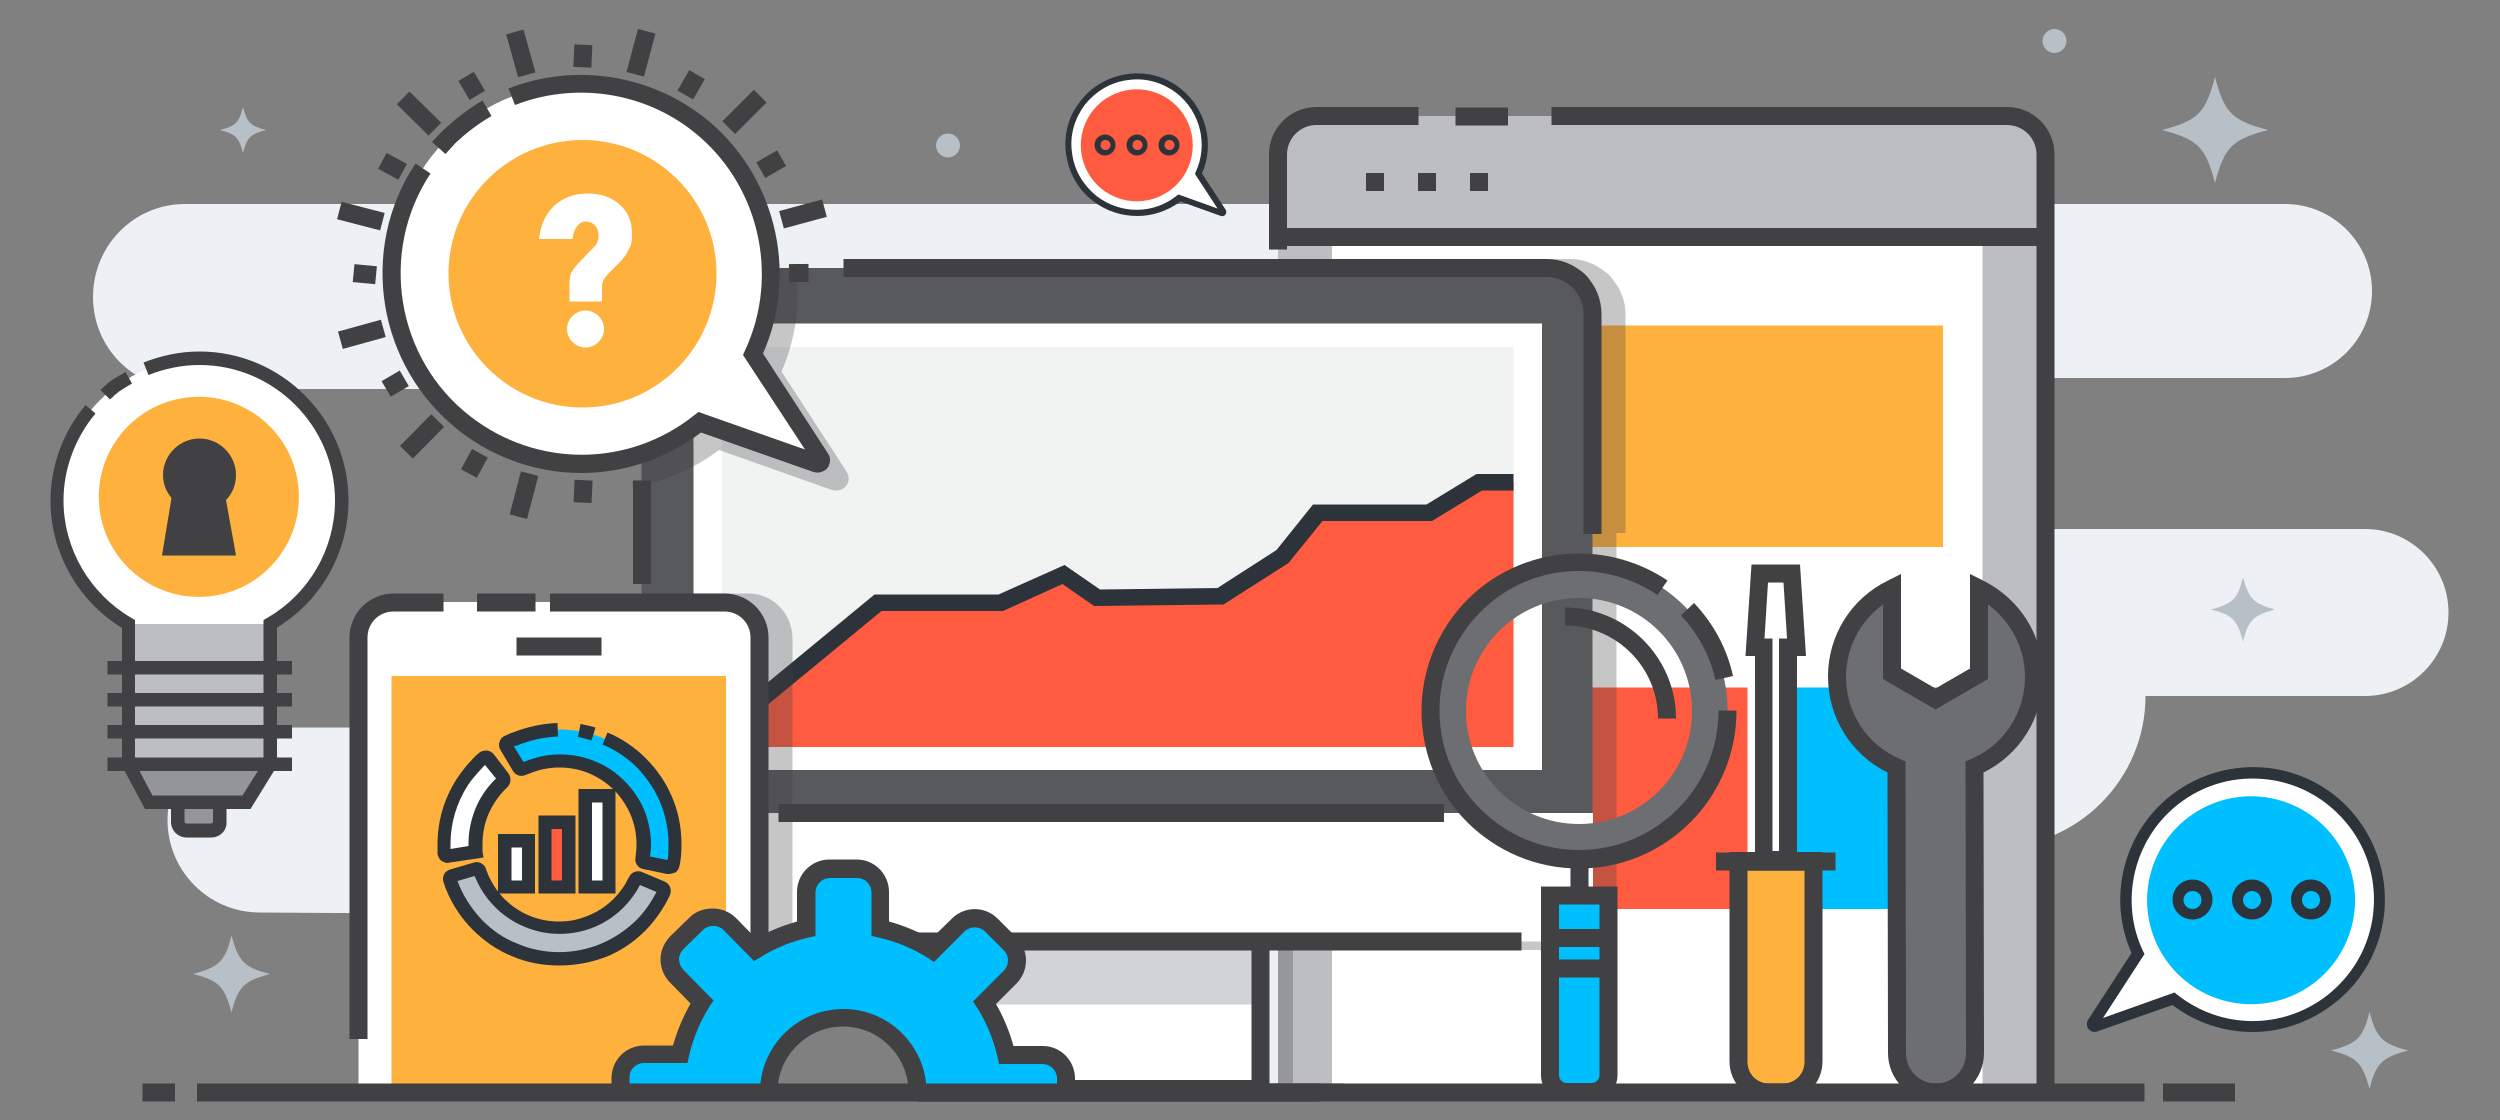 <?xml version="1.0" encoding="utf-8"?>
<!-- Generator: Adobe Illustrator 22.1.0, SVG Export Plug-In . SVG Version: 6.00 Build 0)  -->
<svg version="1.1" id="apps_development" xmlns="http://www.w3.org/2000/svg" xmlns:xlink="http://www.w3.org/1999/xlink" x="0px"
	 y="0px" viewBox="0 0 500 224" style="enable-background:new 0 0 500 224;" xml:space="preserve">
<rect x="0" y="0" width="500" height="224" fill="#808080" stroke="none"/>
<style type="text/css">
	.st0{fill:#B7BFC7;}
	.st1{fill:#EDF0F4;}
	.st2{fill:#BCBEC0;}
	.st3{fill:#FFFFFF;}
	.st4{fill:#414042;}
	.st5{fill:#FFB13E;}
	.st6{fill:#00BFFF;}
	.st7{fill:#FF5B40;}
	.st8{opacity:0.3;}
	.st9{fill:#58595B;}
	.st10{fill:#F1F2F2;}
	.st11{fill:#2D333A;}
	.st12{fill:#D1D3D4;}
	.st13{fill:#6D6E71;}
	.st14{fill:#939598;}
</style>
<g>
	<g id="XMLID_6356_">
		<path class="st0" d="M413.3,8.2c0,1.3-1.1,2.4-2.4,2.4s-2.4-1.1-2.4-2.4c0-1.3,1.1-2.4,2.4-2.4S413.3,6.9,413.3,8.2z"/>
	</g>
	<g id="XMLID_6346_">
		<path class="st0" d="M481.6,210.1c-5.2,1.4-6.4,2.5-7.7,7.7c-1.4-5.2-2.5-6.4-7.7-7.7c5.2-1.4,6.4-2.5,7.7-7.7
			C475.3,207.6,476.4,208.7,481.6,210.1z"/>
	</g>
	<g id="XMLID_15942_">
		<path class="st0" d="M53.2,26c-3.1,0.8-3.8,1.5-4.6,4.6c-0.8-3.1-1.5-3.8-4.6-4.6c3.1-0.8,3.8-1.5,4.6-4.6
			C49.4,24.5,50.1,25.2,53.2,26z"/>
	</g>
	<g id="XMLID_6344_">
		<path class="st0" d="M54,194.8c-5.2,1.4-6.4,2.5-7.7,7.7c-1.4-5.2-2.5-6.4-7.7-7.7c5.2-1.4,6.4-2.5,7.7-7.7
			C47.7,192.3,48.8,193.5,54,194.8z"/>
	</g>
	<g id="XMLID_12068_">
		<g id="XMLID_15976_">
			<path class="st1" d="M37,40.8h420c9.6,0,17.4,7.8,17.4,17.4l0,0c0,9.6-7.8,17.4-17.4,17.4h-71.5c-8.3,0-15.1,6.8-15.1,15.1l0,0
				c0,8.3,6.8,15.1,15.1,15.1h87.5c9.2,0,16.7,7.5,16.7,16.7v0c0,9.2-7.5,16.7-16.7,16.7h-43.9l0,0c0,16.7-13.6,30.3-30.3,30.3l0,0
				c-7.4,0-13.4,6-13.4,13.4v35.6H193.4v-2.9c0-17.8-14.3-32.3-32.1-32.4l-109.5-0.7c-10.2-0.1-18.3-8.4-18.3-18.5l0,0
				c0-10.2,8.3-18.5,18.5-18.5h109.3l0,0c0-16.9,13.7-30.5,30.5-30.5h2.6c10.3,0,18.6-8.3,18.6-18.6l0,0c0-10.3-8.3-18.6-18.6-18.6
				H37c-10.2,0-18.4-8.2-18.4-18.4l0,0C18.6,49.1,26.8,40.8,37,40.8z"/>
		</g>
		<g id="XMLID_15953_">
			<g id="XMLID_15954_">
				<g id="XMLID_15975_">
					<path class="st2" d="M409.1,218.4v-186c0-5.1-4.1-9.1-9.1-9.1H264.7c-5.1,0-9.1,4.1-9.1,9.1v186L409.1,218.4z"/>
				</g>
				<g id="XMLID_15974_">
					<path class="st3" d="M396.5,218.4v-186c0-5.1-3.5-9.1-7.8-9.1H274.2c-4.3,0-7.8,4.1-7.8,9.1v186L396.5,218.4z"/>
				</g>
				<g id="XMLID_15973_">
					<path class="st2" d="M255.6,46.9v-16c0-4.2,3.4-7.7,7.7-7.7h138.1c4.2,0,7.7,3.4,7.7,7.7v16H255.6z"/>
				</g>
				<g id="XMLID_15971_">
					<path id="XMLID_15972_" class="st4" d="M257.4,49.9h-3.6v-19c0-5.2,4.2-9.5,9.5-9.5h20.4V25h-20.4c-3.3,0-5.9,2.7-5.9,5.9V49.9
						z"/>
				</g>
				<g id="XMLID_15969_">
					<path id="XMLID_15970_" class="st4" d="M410.9,218.4h-3.6V30.9c0-3.3-2.7-5.9-5.9-5.9h-91.1v-3.6h91.1c5.2,0,9.5,4.2,9.5,9.5
						V218.4z"/>
				</g>
				<g id="XMLID_15967_">
					<rect id="XMLID_15968_" x="291.1" y="21.5" class="st4" width="10.5" height="3.6"/>
				</g>
				<g id="XMLID_15965_">
					<rect id="XMLID_15966_" x="255.6" y="45.6" class="st4" width="153.5" height="3.6"/>
				</g>
				<g id="XMLID_15963_">
					<rect id="XMLID_15964_" x="273.2" y="34.6" class="st4" width="3.6" height="3.6"/>
				</g>
				<g id="XMLID_15961_">
					<rect id="XMLID_15962_" x="283.6" y="34.6" class="st4" width="3.6" height="3.6"/>
				</g>
				<g id="XMLID_15959_">
					<rect id="XMLID_15960_" x="294" y="34.6" class="st4" width="3.6" height="3.6"/>
				</g>
				<g id="XMLID_15958_">
					<rect x="276.2" y="65.1" class="st5" width="112.4" height="44.3"/>
				</g>
				<g id="XMLID_15957_">
					<rect x="276.2" y="137.5" class="st6" width="34.2" height="44.3"/>
				</g>
				<g id="XMLID_15956_">
					<rect x="315.3" y="137.5" class="st7" width="34.2" height="44.3"/>
				</g>
				<g id="XMLID_15955_">
					<rect x="354.4" y="137.5" class="st6" width="34.2" height="44.3"/>
				</g>
			</g>
		</g>
		<g id="XMLID_15913_" class="st8">
			<path id="XMLID_15914_" class="st4" d="M320.8,54.2c-1.9-1.5-4.2-2.4-6.7-2.4h-58.5v166.5h10.8h2.3v-1.7h-10.1v-26.6H309v-1.8
				h9.5c2.6,0,4.8-2.1,4.8-4.8v-16.8v-4.2v-55.8h1.8V62.8c0-2.5-0.9-4.9-2.4-6.7C322.2,55.3,321.6,54.7,320.8,54.2z"/>
		</g>
		<g id="XMLID_15893_">
			<g id="XMLID_15912_">
				<path class="st9" d="M318.5,166.8H128.3V58.3c0-2.6,2.1-4.7,4.7-4.7h180.8c2.6,0,4.7,2.1,4.7,4.7V166.8z"/>
			</g>
			<g id="XMLID_15910_">
				<rect id="XMLID_15911_" x="126.6" y="96.1" class="st4" width="3.6" height="20.7"/>
			</g>
			<g id="XMLID_15908_">
				<path id="XMLID_15909_" class="st4" d="M320.3,106.8h-3.6V62.8c0-4.1-3.3-7.4-7.4-7.4H168.7v-3.6h140.6c6.1,0,11,4.9,11,11
					V106.8z"/>
			</g>
			<g id="XMLID_15907_">
				<rect x="138.7" y="64.7" class="st3" width="169.7" height="89.3"/>
				<g>
					<g>
						<rect x="144.4" y="69.4" class="st10" width="158.3" height="80"/>
					</g>
					<g>
						<polygon class="st7" points="302.7,96.5 295.8,96.5 285.8,102.5 273.2,102.5 263.6,102.5 256.6,111.2 244.1,119.2 
							219.4,119.6 212.7,114.9 200.1,120.6 175.6,120.6 151.2,140.7 144.4,140.7 144.4,149.4 302.7,149.4 						"/>
					</g>
					<g>
						<polygon class="st11" points="151.9,142.3 144.4,142.3 144.4,139 150.5,139 174.9,118.9 199.7,118.9 212.9,113 220,117.9 
							243.5,117.6 255.3,110 262.6,100.9 285.3,100.9 295.3,94.8 302.7,94.8 302.7,98.1 296.4,98.1 286.4,104.2 264.5,104.2 
							257.7,112.6 244.7,120.9 218.8,121.2 212.5,116.8 200.6,122.2 176.3,122.2 						"/>
					</g>
				</g>
			</g>
			<g id="XMLID_15906_">
				<rect x="194.8" y="183.9" class="st3" width="57.3" height="33.9"/>
			</g>
			<g id="XMLID_15905_">
				<rect x="194.8" y="183.9" class="st12" width="57.3" height="17"/>
			</g>
			<g id="XMLID_15901_">
				<path id="XMLID_15902_" class="st4" d="M253.8,219.6H193v-37.5h60.9V219.6z M196.6,216h53.7v-30.4h-53.7V216z"/>
			</g>
			<g id="XMLID_15900_">
				<path class="st3" d="M318.5,162.6H128.3v20.9c0,2.6,2.1,4.8,4.8,4.8h180.7c2.6,0,4.8-2.1,4.8-4.8V162.6z"/>
			</g>
			<g id="XMLID_15898_">
				<rect id="XMLID_15899_" x="155.7" y="186.5" class="st4" width="148.6" height="3.6"/>
			</g>
			<g id="XMLID_15896_">
				<rect id="XMLID_15897_" x="155.7" y="160.8" class="st4" width="133.1" height="3.6"/>
			</g>
			<g id="XMLID_15894_">
				<rect id="XMLID_15895_" x="183.6" y="216.7" class="st4" width="80.3" height="3.6"/>
			</g>
		</g>
		<g id="XMLID_15879_">
			<g id="XMLID_15892_">
				<rect x="352.7" y="128.7" class="st3" width="4.9" height="43.2"/>
			</g>
			<g id="XMLID_15891_">
				<path class="st5" d="M356.6,218.4l-2.8,0c-3.4,0-6.1-2.7-6.1-6.1v-40.1l15,0v40.1C362.7,215.7,359.9,218.4,356.6,218.4z"/>
			</g>
			<g id="XMLID_15887_">
				<path id="XMLID_15888_" class="st4" d="M356.6,220.2h-2.8c-4.3,0-7.9-3.5-7.9-7.9v-41.9h18.6v41.9
					C364.5,216.7,360.9,220.2,356.6,220.2z M349.5,174.1v38.3c0,2.4,1.9,4.3,4.3,4.3h2.8c2.4,0,4.3-1.9,4.3-4.3v-38.3H349.5z"/>
			</g>
			<g id="XMLID_15885_">
				<rect id="XMLID_15886_" x="343.2" y="170.5" class="st4" width="23.9" height="3.6"/>
			</g>
			<g id="XMLID_15884_">
				<polygon class="st3" points="359.3,129.4 351,129.4 352,114.7 358.4,114.7 				"/>
			</g>
			<g id="XMLID_15880_">
				<path id="XMLID_15881_" class="st4" d="M359.4,173.7h-8.4v-42.5h-1.9l1.2-18.3h9.7l1.2,18.3h-1.8V173.7z M354.5,170.2h1.3v-42.5
					h1.6l-0.7-11.2h-3.1l-0.7,11.2h1.6V170.2z"/>
			</g>
		</g>
		<g id="XMLID_15873_">
			<g id="XMLID_15878_">
				<path class="st13" d="M406.8,135.4c0-7.7-4.5-14.4-11-17.6v17l-8.7,5l-8.7-5v-17c-6.5,3.2-11,9.9-11,17.6
					c0,8.1,4.9,15,11.9,18.1l0.1,57.2c0,4.3,3.5,7.8,7.8,7.8c4.3,0,7.8-3.5,7.8-7.8l-0.1-57.2C401.9,150.4,406.8,143.5,406.8,135.4z
					"/>
			</g>
			<g id="XMLID_15874_">
				<path id="XMLID_15875_" class="st4" d="M387.2,220.2c-5.3,0-9.6-4.3-9.6-9.6l-0.1-56.1c-7.3-3.6-11.9-11-11.9-19.2
					c0-8.2,4.6-15.6,12-19.2l2.6-1.3v18.9l6.9,4l6.9-4v-18.9l2.6,1.3c7.4,3.7,12,11,12,19.2c0,8.2-4.6,15.6-11.9,19.2l0.1,56.1
					C396.8,215.9,392.5,220.2,387.2,220.2z M376.6,120.9c-4.6,3.3-7.4,8.7-7.4,14.5c0,7.1,4.2,13.6,10.8,16.4l1.1,0.5l0.1,58.4
					c0,3.3,2.7,6,6,6c3.3,0,6-2.7,6-6l-0.1-58.4l1.1-0.5c6.6-2.8,10.8-9.3,10.8-16.4c0-5.8-2.8-11.1-7.4-14.5v14.9l-10.5,6.1
					l-10.5-6.1V120.9z"/>
			</g>
		</g>
		<g id="XMLID_15871_" class="st8">
			<path id="XMLID_15872_" class="st4" d="M149.7,118.7h-21.3v43.9v4.2v16.8c0,2.6,2.1,4.8,4.8,4.8h22.6v1.8h2.7v-62.6
				C158.4,122.6,154.5,118.7,149.7,118.7z"/>
		</g>
		<g id="XMLID_15854_">
			<g id="XMLID_15870_">
				<path class="st3" d="M71.7,218.4h80.2v-92.7c0-2.9-2.4-5.3-5.3-5.3H77c-2.9,0-5.3,2.4-5.3,5.3V218.4z"/>
			</g>
			<g id="XMLID_15868_">
				<path id="XMLID_15869_" class="st4" d="M73.5,207.8h-3.6v-80.3c0-4.8,3.9-8.8,8.8-8.8h10v3.6h-10c-2.9,0-5.2,2.3-5.2,5.2V207.8z
					"/>
			</g>
			<g id="XMLID_15866_">
				<rect id="XMLID_15867_" x="95.4" y="118.7" class="st4" width="11.7" height="3.6"/>
			</g>
			<g id="XMLID_15864_">
				<path id="XMLID_15865_" class="st4" d="M153.7,207.8h-3.6v-80.3c0-2.9-2.3-5.2-5.2-5.2H110v-3.6h34.9c4.8,0,8.8,3.9,8.8,8.8
					V207.8z"/>
			</g>
			<g id="XMLID_15863_">
				<rect x="78.3" y="135.2" class="st5" width="66.9" height="83.3"/>
				<g>
					<g id="XMLID_6312_">
						<g id="XMLID_6313_">
							<path class="st3" d="M88.9,171.3c-0.1-0.9-0.1-1.4-0.1-1.9c0-0.2,0-0.3,0-0.6c0-3.1,0.6-6.1,1.8-8.9c1.2-2.7,2.8-5.2,4.9-7.3
								c0.2-0.2,0.3-0.3,0.4-0.4c0.4-0.4,0.6-0.6,1.3-1.1l3.8,5c-0.3,0.2-0.3,0.2-0.5,0.5c-0.1,0.1-0.3,0.3-0.5,0.5
								c-1.5,1.5-2.8,3.3-3.6,5.3c-0.9,2.1-1.3,4.3-1.3,6.5c0,0.3,0,0.6,0,0.8c0,0.4,0,0.4,0.1,0.8L88.9,171.3z"/>
						</g>
					</g>
					<g id="XMLID_6310_">
						<g id="XMLID_6311_">
							<path class="st0" d="M111.8,191.8c-3.1,0-6.1-0.6-8.9-1.8c-2.7-1.2-5.2-2.8-7.3-4.9c-2.1-2.1-3.8-4.6-4.9-7.3
								c-0.3-0.8-0.6-1.6-0.9-2.4l6-1.8c0.2,0.6,0.4,1.2,0.6,1.8c0.8,2,2.1,3.8,3.6,5.3c1.5,1.5,3.3,2.8,5.3,3.6
								c4.1,1.7,8.9,1.7,13.1,0c2-0.8,3.8-2.1,5.3-3.6c1.5-1.5,2.8-3.3,3.6-5.3l5.7,2.4c-1.2,2.7-2.8,5.2-4.9,7.3
								c-2.1,2.1-4.6,3.8-7.3,4.9C117.9,191.2,114.9,191.8,111.8,191.8z"/>
						</g>
					</g>
					<g id="XMLID_6308_">
						<g id="XMLID_6309_">
							<path class="st6" d="M134.3,173.6l-6.1-1.3c0.2-1.1,0.4-2.3,0.4-3.5c0-2.3-0.4-4.5-1.3-6.5c-0.8-2-2.1-3.8-3.6-5.3
								c-1.5-1.5-3.3-2.8-5.3-3.6c-4.1-1.7-8.9-1.7-13.1,0c-0.3,0.1-0.5,0.2-0.7,0.3c-0.3,0.1-0.3,0.1-0.6,0.3l-3.2-5.3
								c0.7-0.4,1-0.6,1.6-0.8c0.1,0,0.3-0.1,0.5-0.2c5.7-2.4,12.2-2.4,17.9,0c2.7,1.2,5.2,2.8,7.3,4.9c2.1,2.1,3.8,4.6,4.9,7.3
								c1.2,2.8,1.8,5.8,1.8,8.9C134.8,170.4,134.6,172,134.3,173.6z"/>
						</g>
					</g>
					<g id="XMLID_6306_">
						<g id="XMLID_6307_">
							<path class="st11" d="M89.6,172.6c-0.5,0-0.9-0.2-1.3-0.4c-0.4-0.3-0.7-0.9-0.8-1.4c0-0.5,0-0.9,0-1.3l0-0.6
								c0-4.7,1.3-9.2,3.9-13.2c0.9-1.3,1.9-2.7,3.3-4.1l0.3-0.3c0.3-0.3,0.5-0.5,0.8-0.7c0.4-0.4,1-0.5,1.6-0.5
								c0.6,0.1,1.1,0.4,1.4,0.8l2.9,3.8c0.6,0.8,0.5,2-0.2,2.7l-0.5,0.5c-1.4,1.4-2.5,3.1-3.3,4.9c-0.8,1.9-1.2,3.9-1.2,6
								c0,0.3,0,0.6,0,0.8c0,0.3,0,0.3,0,0.6l0.2,1.3l-6.7,1C89.8,172.5,89.7,172.6,89.6,172.6z M97,153c0,0-0.1,0.1-0.1,0.1
								l-0.3,0.3c-1.2,1.3-2.2,2.4-3,3.6c-2.3,3.6-3.5,7.6-3.5,11.8c0,0.3,0,0.5,0,0.6c0,0.1,0,0.3,0,0.4l3.6-0.6c0-0.1,0-0.3,0-0.5
								c0-2.4,0.5-4.8,1.4-7c0.9-2.2,2.2-4.1,3.9-5.8l0.2-0.2L97,153z"/>
						</g>
					</g>
					<g id="XMLID_6304_">
						<g id="XMLID_6305_">
							<path class="st11" d="M111.8,193.1c-3.3,0-6.5-0.6-9.5-1.9c-2.9-1.2-5.5-3-7.7-5.2c-2.2-2.2-4-4.8-5.2-7.7
								c-0.3-0.6-0.5-1.3-0.7-1.9c-0.2-0.5-0.1-1,0.1-1.5c0.2-0.5,0.7-0.8,1.2-1l4.8-1.4c1-0.3,2.1,0.3,2.4,1.3
								c0.1,0.4,0.3,0.7,0.4,1.1c0.8,1.8,1.9,3.5,3.3,4.9c2.1,2.1,4.8,3.6,7.8,4.2c2,0.4,4.2,0.4,6.2,0c3-0.7,5.7-2.1,7.8-4.2
								c1.3-1.3,2.3-2.7,3.1-4.4c0.5-1,1.6-1.4,2.6-1l4.5,1.9c0.5,0.2,0.9,0.6,1.1,1.1c0.2,0.5,0.2,1.1,0,1.6
								c-1.2,2.6-2.9,5-4.9,7.1c-2.2,2.2-4.8,4-7.7,5.2C118.3,192.5,115.1,193.1,111.8,193.1z M91.5,176.2c0.1,0.3,0.3,0.7,0.4,1
								c1.1,2.6,2.7,4.9,4.6,6.9c2,2,4.3,3.6,6.9,4.6c5.3,2.3,11.5,2.3,16.9,0c2.6-1.1,4.9-2.7,6.9-4.6c1.7-1.7,3-3.6,4.1-5.7
								l-3.3-1.4c-0.9,1.7-2,3.2-3.3,4.5c-2.5,2.5-5.6,4.2-9.1,4.9c-2.4,0.5-5,0.5-7.4,0c-3.5-0.8-6.6-2.4-9.1-4.9
								c-1.7-1.7-3-3.6-3.9-5.7c-0.1-0.2-0.2-0.4-0.3-0.6L91.5,176.2z"/>
						</g>
					</g>
					<g id="XMLID_6301_">
						<g id="XMLID_6303_">
							<path class="st11" d="M133.8,174.8c-0.1,0-0.3,0-0.4,0l-4.8-1c-1-0.2-1.7-1.2-1.5-2.3c0.1-0.9,0.2-1.7,0.2-2.6
								c0-2.1-0.4-4.1-1.2-6c-0.8-1.8-1.9-3.5-3.3-4.9c-1.4-1.4-3.1-2.5-4.9-3.3c-3.8-1.6-8.2-1.6-12,0l-0.8,0.3
								c-0.9,0.4-2,0.1-2.5-0.8l-2.5-4.2c-0.3-0.5-0.4-1-0.2-1.6c0.1-0.5,0.5-1,1-1.2c0.4-0.2,0.7-0.3,1.1-0.5l0.3-0.1
								c3-1.2,6.1-1.9,9.2-2l0.1,2.7c-2.7,0.1-5.5,0.7-8.2,1.8l-0.4,0.1c-0.1,0-0.1,0.1-0.2,0.1l1.9,3.1l0.3-0.1
								c4.5-1.9,9.6-1.9,14.1,0c2.2,0.9,4.1,2.2,5.8,3.9c1.7,1.7,3,3.6,3.9,5.7c0.9,2.2,1.4,4.6,1.4,7c0,0.8-0.1,1.6-0.2,2.4
								l3.5,0.7c0.2-1,0.2-2.1,0.2-3.2c0-2.9-0.6-5.8-1.7-8.4c-1.1-2.6-2.7-4.9-4.6-6.9c-2-2-4.3-3.5-6.9-4.6l1-2.4
								c2.9,1.2,5.5,3,7.7,5.2c2.2,2.2,4,4.8,5.2,7.7c1.3,3,1.9,6.2,1.9,9.5c0,1.5-0.1,2.9-0.4,4.3c-0.1,0.5-0.4,1-0.8,1.3
								C134.6,174.6,134.2,174.8,133.8,174.8z"/>
						</g>
						<g id="XMLID_6302_">
							<path class="st11" d="M118.3,148.1c-0.9-0.3-1.8-0.5-2.7-0.7l0.5-2.6c1,0.2,2,0.4,3,0.7L118.3,148.1z"/>
						</g>
					</g>
					<g id="XMLID_6300_">
						<rect x="101" y="168.1" class="st3" width="4.8" height="9.3"/>
					</g>
					<g id="XMLID_6299_">
						<rect x="109" y="164.5" class="st7" width="4.8" height="12.9"/>
					</g>
					<g id="XMLID_6298_">
						<rect x="117.1" y="159.1" class="st3" width="4.8" height="18.3"/>
					</g>
					<g id="XMLID_6297_">
						<path class="st11" d="M107,178.7h-7.4v-11.9h7.4V178.7z M102.3,176.1h2.1v-6.6h-2.1V176.1z"/>
					</g>
					<g id="XMLID_6296_">
						<path class="st11" d="M115.1,178.7h-7.4v-15.6h7.4V178.7z M110.3,176.1h2.1v-10.3h-2.1V176.1z"/>
					</g>
					<g id="XMLID_6295_">
						<path class="st11" d="M123.1,178.7h-7.4v-20.9h7.4V178.7z M118.4,176.1h2.1v-15.6h-2.1V176.1z"/>
					</g>
				</g>
			</g>
			<g id="XMLID_15861_">
				<rect id="XMLID_15862_" x="103.3" y="127.5" class="st4" width="17" height="3.6"/>
			</g>
			<g id="XMLID_15859_">
				<path class="st6" d="M213.2,218.4v-2.6c0-2.6-2.1-4.7-4.7-4.7l-7.2,0c-0.9-3.8-2.3-7.3-4.3-10.5l5.1-5.1c1.8-1.8,1.8-4.8,0-6.6
					l-3.8-3.8c-1.8-1.8-4.8-1.8-6.6,0l-5.1,5.1c-3.2-2-6.7-3.5-10.4-4.3v-7.3c0-2.6-2.1-4.7-4.7-4.7H166c-2.6,0-4.7,2.1-4.7,4.7v7.3
					c-3.7,0.8-7.2,2.3-10.3,4.2l-5.1-5.1c-1.8-1.8-4.8-1.9-6.6,0l-3.9,3.8c-1.8,1.8-1.9,4.8,0,6.6l5.1,5.2c-2,3.1-3.5,6.7-4.4,10.4
					l-7.2,0c-2.6,0-4.7,2.1-4.7,4.7l0,2.9h29.7c0-8.2,6.7-14.9,14.9-14.9c8.2,0,14.9,6.6,14.9,14.9H213.2z"/>
			</g>
			<g id="XMLID_15855_">
				<path id="XMLID_15856_" class="st4" d="M125.9,218.5l-3.6,0l0-2.9c0-1.7,0.7-3.4,1.9-4.6c1.2-1.2,2.9-1.9,4.6-1.9l5.8,0
					c0.8-2.9,2-5.7,3.5-8.4l-4.1-4.2c-1.2-1.2-1.9-2.9-1.9-4.6c0-1.7,0.7-3.3,1.9-4.6l3.9-3.8c2.4-2.4,6.7-2.4,9.2,0l4.1,4.2
					c2.6-1.5,5.4-2.6,8.2-3.4v-5.9c0-3.6,2.9-6.5,6.5-6.5h5.4c3.6,0,6.5,2.9,6.5,6.5v5.9c2.9,0.8,5.8,2,8.4,3.5l4.2-4.1
					c2.5-2.5,6.6-2.5,9.1,0l3.8,3.8c1.2,1.2,1.9,2.8,1.9,4.6c0,1.7-0.7,3.4-1.9,4.6l-4.1,4.1c1.5,2.6,2.7,5.5,3.5,8.4l5.9,0
					c3.5,0,6.4,2.9,6.4,6.5v2.6h-3.6v-2.6c0-1.6-1.3-2.9-2.9-2.9l-8.7,0l-0.3-1.4c-0.8-3.5-2.2-6.9-4.1-9.9l-0.8-1.2l6.1-6.1
					c0.6-0.6,0.9-1.3,0.9-2.1c0-0.8-0.3-1.5-0.8-2l-3.8-3.8c-1.1-1.1-3-1.1-4.1,0l-6.1,6.1l-1.2-0.8c-3-1.9-6.4-3.3-9.9-4.1
					l-1.4-0.3v-8.7c0-1.6-1.3-2.9-2.9-2.9H166c-1.6,0-2.9,1.3-2.9,2.9v8.7l-1.4,0.3c-3.4,0.8-6.7,2.1-9.7,4l-1.2,0.7l-6.1-6.2
					c-1.1-1.1-3-1.1-4.1,0l-3.9,3.8c-0.5,0.5-0.9,1.3-0.9,2c0,0.8,0.3,1.5,0.8,2.1l6.1,6.2l-0.8,1.2c-1.9,3-3.3,6.4-4.1,9.9
					l-0.3,1.4l-8.7,0c-0.8,0-1.5,0.3-2,0.8c-0.6,0.5-0.9,1.3-0.9,2.1L125.9,218.5z M185.3,218.4h-3.6c0-7.2-5.9-13.1-13.1-13.1
					c-7.2,0-13.1,5.9-13.1,13.1H152c0-9.2,7.5-16.6,16.7-16.6C177.9,201.8,185.3,209.3,185.3,218.4z"/>
			</g>
		</g>
		<g id="XMLID_15833_">
			<g id="XMLID_15852_">
				<rect id="XMLID_15853_" x="314.1" y="170.4" class="st4" width="3.6" height="12.3"/>
			</g>
			<g id="XMLID_15849_">
				<path class="st13" d="M315.8,112.5c-16.4,0-29.7,13.3-29.7,29.7c0,16.4,13.3,29.7,29.7,29.7c16.4,0,29.7-13.3,29.7-29.7
					C345.6,125.8,332.3,112.5,315.8,112.5z M315.8,164.8c-12.5,0-22.6-10.1-22.6-22.6c0-12.5,10.1-22.6,22.6-22.6
					c12.5,0,22.6,10.1,22.6,22.6S328.3,164.8,315.8,164.8z"/>
			</g>
			<g id="XMLID_15847_">
				<path id="XMLID_15848_" class="st4" d="M315.8,173.7c-8.4,0-16.3-3.3-22.3-9.2c-5.9-5.9-9.2-13.9-9.2-22.3
					c0-8.4,3.3-16.3,9.2-22.3c5.9-5.9,13.9-9.2,22.3-9.2c6.3,0,12.5,1.9,17.7,5.4l-2,2.9c-4.6-3.1-10.1-4.8-15.7-4.8
					c-7.5,0-14.5,2.9-19.7,8.2c-5.3,5.3-8.2,12.3-8.2,19.7c0,7.5,2.9,14.5,8.2,19.7c5.3,5.3,12.3,8.2,19.7,8.2
					c15.4,0,27.9-12.5,27.9-27.9h3.6C347.3,159.6,333.2,173.7,315.8,173.7z"/>
			</g>
			<g id="XMLID_15845_">
				<path id="XMLID_15846_" class="st4" d="M343.1,136c-1.1-4.8-3.5-9.3-6.9-12.9l2.6-2.5c3.9,4.1,6.6,9.1,7.8,14.6L343.1,136z"/>
			</g>
			<g id="XMLID_15843_">
				<path id="XMLID_15844_" class="st4" d="M335.2,143.7h-3.6c0-10.3-8.4-18.6-18.6-18.6v-3.6C325.2,121.5,335.2,131.5,335.2,143.7z
					"/>
			</g>
			<g id="XMLID_15842_">
				<path class="st6" d="M310,179.1l0,35.9c0,1.9,1.5,3.4,3.4,3.4l4.9,0c1.9,0,3.4-1.5,3.4-3.4v-35.9L310,179.1z"/>
			</g>
			<g id="XMLID_15838_">
				<path id="XMLID_15839_" class="st4" d="M318.3,220.2h-4.9c-2.9,0-5.2-2.3-5.2-5.2v-37.7l15.3,0V215
					C323.5,217.9,321.2,220.2,318.3,220.2z M311.8,180.9V215c0,0.9,0.7,1.6,1.6,1.6h4.9c0.9,0,1.6-0.7,1.6-1.6v-34.1L311.8,180.9z"
					/>
			</g>
			<g id="XMLID_15836_">
				<rect id="XMLID_15837_" x="309.7" y="185.8" class="st4" width="12.3" height="3.6"/>
			</g>
			<g id="XMLID_15834_">
				<rect id="XMLID_15835_" x="309.7" y="191.9" class="st4" width="12.3" height="3.6"/>
			</g>
		</g>
		<g id="XMLID_15831_" class="st8">
			<g id="XMLID_15832_">
				<path class="st4" d="M166.4,98c1,0.3,2.1,0,2.8-0.8c0.7-0.8,0.7-2,0.1-2.9l-13-20c2.9-6.6,3.8-13.8,3-20.7H133
					c-2.6,0-4.7,2.1-4.7,4.7v37.8h-1.8v1.4c6.1-1.1,12.1-3.6,17.3-7.5L166.4,98z"/>
			</g>
		</g>
		<g id="XMLID_12076_">
			<g id="XMLID_15830_">
				<path class="st3" d="M92.9,84.7C76.4,71.9,73.4,48,86.2,31.4c12.9-16.6,36.7-19.6,53.3-6.7c14.3,11.1,18.5,30.4,11.1,46.2
					l13.5,20.8c0.4,0.5-0.2,1.2-0.8,1l-23.4-8.3C126.5,95.1,107.1,95.7,92.9,84.7z"/>
			</g>
			<g id="XMLID_15828_">
				<path id="XMLID_15829_" class="st4" d="M116.3,94.6c-8.6,0-17.2-2.8-24.4-8.4C75.5,73.4,71.6,50,83.1,32.7l3,2
					c-10.4,15.7-6.9,37.1,8,48.6c13.3,10.3,31.7,10.2,44.8-0.3l0.8-0.6l21.3,7.5L148.6,71l0.4-0.9c7.1-15.2,2.7-33.7-10.6-44
					c-10-7.8-23.6-9.7-35.4-5.1l-1.3-3.3c13-5.1,27.9-2.9,38.9,5.6c14.3,11.1,19.3,30.9,12,47.4l13,20c0.6,0.9,0.5,2-0.1,2.9
					c-0.7,0.8-1.8,1.1-2.8,0.8l-22.5-7.9C133.2,91.8,124.7,94.6,116.3,94.6z"/>
			</g>
			<g id="XMLID_15826_">
				<path id="XMLID_15827_" class="st4" d="M89.1,30.8l-2.7-2.4c0.7-0.8,1.4-1.5,2.1-2.2c2.4-2.3,5.1-4.4,8-6.1l1.8,3.1
					c-2.6,1.5-5.1,3.4-7.3,5.5C90.3,29.5,89.7,30.1,89.1,30.8z"/>
			</g>
			<g id="XMLID_15825_">
				<path class="st5" d="M89.7,54.7c0,14.8,12,26.8,26.8,26.8c14.8,0,26.8-12,26.8-26.8S131.2,28,116.5,28
					C101.7,28,89.7,40,89.7,54.7z"/>
			</g>
			<g id="XMLID_15821_">
				<g id="XMLID_15822_">
					<path class="st3" d="M120.3,60.3h-6.4v-3.2c0-1.2,0.1-2,0.4-2.6c0.3-0.6,0.9-1.4,1.9-2.4l2.9-3c0.4-0.5,0.6-1.2,0.6-2
						c0-0.8-0.2-1.5-0.7-2c-0.5-0.5-1-0.8-1.8-0.8c-0.7,0-1.3,0.3-1.8,1c-0.5,0.6-0.8,1.5-0.9,2.5h-6.7c0.3-2.8,1.3-5,3.1-6.7
						c1.8-1.6,3.9-2.4,6.6-2.4c2.6,0,4.8,0.7,6.4,2.2c1.7,1.4,2.5,3.4,2.5,6c0,1.1-0.1,2-0.4,2.5c-0.3,0.6-0.5,0.9-0.6,1.2
						c-0.1,0.2-0.4,0.6-0.8,1.1c-0.4,0.5-0.7,0.8-0.8,0.9c-0.7,0.7-1.3,1.3-1.9,1.9c-0.6,0.6-1,1.1-1.2,1.5c-0.2,0.4-0.3,1-0.3,1.7
						V60.3z M114.5,68.4c-0.7-0.7-1.1-1.6-1.1-2.6s0.4-1.9,1.1-2.6c0.7-0.7,1.6-1.1,2.6-1.1c1,0,1.9,0.4,2.6,1.1
						c0.7,0.7,1.1,1.6,1.1,2.6s-0.4,1.9-1.1,2.6c-0.7,0.7-1.6,1.1-2.6,1.1C116.1,69.5,115.2,69.1,114.5,68.4z"/>
				</g>
			</g>
			<g id="XMLID_15019_">
				
					<rect id="XMLID_15817_" x="114.3" y="9.4" transform="matrix(4.753981e-02 -0.999 0.999 4.753981e-02 99.842 127.108)" class="st4" width="4.5" height="3.6"/>
			</g>
			<g id="XMLID_15017_">
				
					<rect id="XMLID_15018_" x="123.8" y="8.7" transform="matrix(0.258 -0.966 0.966 0.258 84.963 131.741)" class="st4" width="8.9" height="3.6"/>
			</g>
			<g id="XMLID_15015_">
				
					<rect id="XMLID_15016_" x="135.9" y="15.1" transform="matrix(0.499 -0.866 0.866 0.499 54.608 128.262)" class="st4" width="4.7" height="3.6"/>
			</g>
			<g id="XMLID_15013_">
				
					<rect id="XMLID_15014_" x="144.3" y="20.6" transform="matrix(0.707 -0.708 0.708 0.707 27.863 111.855)" class="st4" width="8.9" height="3.6"/>
			</g>
			<g id="XMLID_15011_">
				
					<rect id="XMLID_15012_" x="151.9" y="31" transform="matrix(0.865 -0.501 0.501 0.865 4.339 81.768)" class="st4" width="4.8" height="3.6"/>
			</g>
			<g id="XMLID_15009_">
				
					<rect id="XMLID_15010_" x="156.2" y="41" transform="matrix(0.965 -0.261 0.261 0.965 -5.602 43.413)" class="st4" width="8.9" height="3.6"/>
			</g>
			<g id="XMLID_15007_">
				
					<rect id="XMLID_15008_" x="157.8" y="52.8" transform="matrix(1 -5.866566e-03 5.866566e-03 1 -0.318 0.938)" class="st4" width="3.9" height="3.6"/>
			</g>
			<g id="XMLID_15005_">
				
					<rect id="XMLID_15006_" x="114.3" y="96.5" transform="matrix(4.753981e-02 -0.999 0.999 4.753981e-02 12.87 210.039)" class="st4" width="4.5" height="3.6"/>
			</g>
			<g id="XMLID_15003_">
				
					<rect id="XMLID_15004_" x="100.4" y="97.2" transform="matrix(0.253 -0.967 0.967 0.253 -17.464 175.381)" class="st4" width="8.9" height="3.6"/>
			</g>
			<g id="XMLID_15001_">
				
					<rect id="XMLID_15002_" x="92.6" y="90.9" transform="matrix(0.476 -0.879 0.879 0.476 -31.774 131.977)" class="st4" width="4.6" height="3.6"/>
			</g>
			<g id="XMLID_14999_">
				
					<rect id="XMLID_15000_" x="79.9" y="85.5" transform="matrix(0.703 -0.712 0.712 0.703 -37.046 85.969)" class="st4" width="8.9" height="3.6"/>
			</g>
			<g id="XMLID_14997_">
				
					<rect id="XMLID_14998_" x="76.9" y="74.9" transform="matrix(0.863 -0.506 0.506 0.863 -27.949 50.506)" class="st4" width="4.2" height="3.6"/>
			</g>
			<g id="XMLID_14995_">
				
					<rect id="XMLID_14996_" x="67.9" y="65.1" transform="matrix(0.964 -0.266 0.266 0.964 -15.169 21.617)" class="st4" width="8.9" height="3.6"/>
			</g>
			<g id="XMLID_14993_">
				
					<rect id="XMLID_14994_" x="71.1" y="52.6" transform="matrix(9.504754e-02 -0.996 0.996 9.504754e-02 11.405 122.231)" class="st4" width="3.6" height="4.5"/>
			</g>
			<g id="XMLID_12085_">
				
					<rect id="XMLID_12087_" x="70.4" y="38.8" transform="matrix(0.251 -0.968 0.968 0.251 12.188 102.256)" class="st4" width="3.6" height="8.9"/>
			</g>
			<g id="XMLID_12083_">
				
					<rect id="XMLID_12084_" x="76.7" y="31" transform="matrix(0.477 -0.879 0.879 0.477 11.784 86.391)" class="st4" width="3.6" height="4.6"/>
			</g>
			<g id="XMLID_12081_">
				
					<rect id="XMLID_12082_" x="82" y="18.2" transform="matrix(0.701 -0.713 0.713 0.701 8.909 66.582)" class="st4" width="3.6" height="8.9"/>
			</g>
			<g id="XMLID_12079_">
				
					<rect id="XMLID_12080_" x="92.6" y="15" transform="matrix(0.861 -0.508 0.508 0.861 4.324 50.322)" class="st4" width="3.6" height="4.4"/>
			</g>
			<g id="XMLID_12077_">
				
					<rect id="XMLID_12078_" x="102.4" y="6.2" transform="matrix(0.963 -0.268 0.268 0.963 0.962 28.35)" class="st4" width="3.6" height="8.9"/>
			</g>
		</g>
		<g id="XMLID_12069_">
			<g id="XMLID_12074_">
				<rect id="XMLID_12075_" x="28.5" y="216.7" class="st4" width="6.5" height="3.6"/>
			</g>
			<g id="XMLID_12072_">
				<rect id="XMLID_12073_" x="432.6" y="216.7" class="st4" width="14.4" height="3.6"/>
			</g>
			<g id="XMLID_12070_">
				<rect id="XMLID_12071_" x="39.4" y="216.7" class="st4" width="389.5" height="3.6"/>
			</g>
		</g>
	</g>
	<g id="XMLID_15915_">
		<g id="XMLID_15941_">
			<path class="st14" d="M42.2,166.1h-4.9c-1,0-1.8-0.8-1.8-1.8v-9.5c0-1,0.8-1.8,1.8-1.8h4.9c1,0,1.8,0.8,1.8,1.8v9.5
				C44,165.3,43.2,166.1,42.2,166.1z"/>
		</g>
		<g id="XMLID_15937_">
			<path id="XMLID_15938_" class="st4" d="M42.2,167.5h-4.9c-1.7,0-3.1-1.4-3.1-3.1v-9.5c0-1.7,1.4-3.1,3.1-3.1h4.9
				c1.7,0,3.1,1.4,3.1,3.1v9.5C45.4,166.1,44,167.5,42.2,167.5z M37.3,154.4c-0.2,0-0.4,0.2-0.4,0.4v9.5c0,0.2,0.2,0.4,0.4,0.4h4.9
				c0.2,0,0.4-0.2,0.4-0.4v-9.5c0-0.2-0.2-0.4-0.4-0.4H37.3z"/>
		</g>
		<g id="XMLID_15936_">
			<path class="st3" d="M68.4,100.2c0-15.7-12.7-28.4-28.4-28.4c-15.7,0-28.4,12.7-28.4,28.4c0,10.5,5.7,19.7,14.3,24.6v28l4,7.6
				h19.5l4.8-7.6v-28C62.7,119.9,68.4,110.7,68.4,100.2z"/>
		</g>
		<g id="XMLID_15935_">
			<polygon class="st2" points="25.8,124.8 25.8,152.8 29.8,160.5 49.4,160.5 54.2,152.8 54.2,124.8 			"/>
		</g>
		<g id="XMLID_15934_">
			<polygon class="st14" points="54.2,152.8 49.4,160.5 29.8,160.5 25.8,152.8 			"/>
		</g>
		<g id="XMLID_15932_">
			<path id="XMLID_15933_" class="st4" d="M50.1,161.8H29l-4.6-8.6v-27.6c-8.8-5.4-14.3-15.1-14.3-25.4c0-7,2.5-13.8,7-19.2l2,1.7
				c-4.1,4.9-6.4,11.1-6.4,17.4c0,9.6,5.2,18.6,13.6,23.5l0.7,0.4v28.5l3.5,6.6h18l4.2-6.7V124l0.7-0.4c8.4-4.8,13.6-13.8,13.6-23.5
				c0-14.9-12.2-27.1-27.1-27.1c-3.5,0-6.9,0.7-10.2,2l-1-2.5c3.6-1.4,7.3-2.2,11.2-2.2c16.4,0,29.8,13.4,29.8,29.8
				c0,10.3-5.4,20-14.3,25.4v27.7L50.1,161.8z"/>
		</g>
		<g id="XMLID_15930_">
			<path id="XMLID_15931_" class="st4" d="M22,79.9L20.1,78c1.8-1.8,2.7-2.3,4.5-3.3l0.5-0.3l1.3,2.3L25.9,77
				C24.2,78,23.5,78.4,22,79.9z"/>
		</g>
		<g id="XMLID_15928_">
			<rect id="XMLID_15929_" x="21.5" y="132.2" class="st4" width="36.9" height="2.7"/>
		</g>
		<g id="XMLID_15926_">
			<rect id="XMLID_15927_" x="21.5" y="138.6" class="st4" width="36.9" height="2.7"/>
		</g>
		<g id="XMLID_15924_">
			<rect id="XMLID_15925_" x="21.5" y="145" class="st4" width="36.9" height="2.7"/>
		</g>
		<g id="XMLID_15922_">
			<rect id="XMLID_15923_" x="21.5" y="151.5" class="st4" width="36.9" height="2.7"/>
		</g>
		<g id="XMLID_15921_">
			<ellipse transform="matrix(0.993 -0.122 0.122 0.993 -11.87 5.622)" class="st5" cx="39.8" cy="99.3" rx="20" ry="20"/>
		</g>
		<g id="XMLID_15920_">
			<path class="st4" d="M46,94.9c0-3.3-2.7-6-6-6c-3.3,0-6,2.7-6,6c0,1.7,0.7,3.1,1.7,4.2L34,109.7h11.6l-1.7-10.3
				C45.1,98.4,46,96.8,46,94.9z"/>
		</g>
		<g id="XMLID_15916_">
			<path id="XMLID_15917_" class="st4" d="M47.2,111.1H32.4l1.9-11.5c-1.1-1.3-1.7-2.9-1.7-4.6c0-4,3.3-7.3,7.3-7.3
				c4,0,7.3,3.3,7.3,7.3c0,1.9-0.7,3.7-2,5L47.2,111.1z M35.5,108.4H44l-1.6-9.4l0.6-0.5c1-0.9,1.6-2.2,1.6-3.5
				c0-2.6-2.1-4.7-4.7-4.7c-2.6,0-4.7,2.1-4.7,4.7c0,1.2,0.5,2.4,1.4,3.3l0.5,0.5L35.5,108.4z"/>
		</g>
	</g>
	<g id="XMLID_6348_">
		<g id="XMLID_6350_">
			<path class="st3" d="M466.1,199.9c11.1-8.6,13.1-24.5,4.5-35.6s-24.5-13.1-35.6-4.5c-9.5,7.4-12.3,20.3-7.4,30.8l-9,13.9
				c-0.2,0.4,0.1,0.8,0.5,0.7l15.6-5.5C443.7,206.9,456.6,207.3,466.1,199.9z"/>
		</g>
		<g id="XMLID_6349_">
			<path class="st11" d="M450.5,206.4c-5.6,0-11.3-1.8-16-5.4l-15.1,5.3c-0.6,0.2-1.3,0-1.7-0.5c-0.4-0.5-0.4-1.3-0.1-1.8l8.7-13.4
				c-4.9-11-1.6-24.2,8-31.6c5.6-4.3,12.5-6.2,19.5-5.4c7,0.9,13.3,4.4,17.6,10c4.3,5.6,6.2,12.5,5.4,19.5c-0.9,7-4.4,13.3-10,17.6
				C461.9,204.5,456.2,206.4,450.5,206.4z M434.9,198.5l0.5,0.4c8.8,7,21.1,7.1,30,0.2l0,0c5.1-4,8.4-9.7,9.2-16.1
				c0.8-6.4-0.9-12.8-4.9-17.9c-4-5.1-9.7-8.4-16.1-9.2c-6.4-0.8-12.8,0.9-17.9,4.9c-8.9,6.9-11.9,19.3-7.1,29.4l0.3,0.6l-8.3,12.8
				L434.9,198.5z"/>
		</g>
		<g>
			
				<ellipse transform="matrix(0.925 -0.379 0.379 0.925 -34.59 184.341)" class="st6" cx="450.4" cy="179.9" rx="20.8" ry="20.8"/>
		</g>
		<g>
			<path class="st11" d="M450.4,183.9c-2.2,0-4-1.8-4-4c0-2.2,1.8-4,4-4c2.2,0,4,1.8,4,4C454.4,182.1,452.6,183.9,450.4,183.9z
				 M450.4,178.2c-1,0-1.8,0.8-1.8,1.8c0,1,0.8,1.8,1.8,1.8c1,0,1.8-0.8,1.8-1.8C452.1,178.9,451.4,178.2,450.4,178.2z"/>
		</g>
		<g>
			<path class="st11" d="M462.2,183.9c-2.2,0-4-1.8-4-4c0-2.2,1.8-4,4-4c2.2,0,4,1.8,4,4C466.2,182.1,464.4,183.9,462.2,183.9z
				 M462.2,178.2c-1,0-1.8,0.8-1.8,1.8c0,1,0.8,1.8,1.8,1.8c1,0,1.8-0.8,1.8-1.8C464,178.9,463.2,178.2,462.2,178.2z"/>
		</g>
		<g>
			<path class="st11" d="M438.5,183.9c-2.2,0-4-1.8-4-4c0-2.2,1.8-4,4-4c2.2,0,4,1.8,4,4C442.5,182.1,440.7,183.9,438.5,183.9z
				 M438.5,178.2c-1,0-1.8,0.8-1.8,1.8c0,1,0.8,1.8,1.8,1.8c1,0,1.8-0.8,1.8-1.8C440.3,178.9,439.5,178.2,438.5,178.2z"/>
		</g>
	</g>
	<g id="XMLID_5210_">
		<g id="XMLID_5212_">
			<path class="st3" d="M219,39.7c-6-4.6-7-13.2-2.4-19.2c4.6-6,13.2-7,19.2-2.4c5.1,4,6.6,10.9,4,16.6l4.9,7.5
				c0.1,0.2-0.1,0.4-0.3,0.4l-8.4-3C231.1,43.5,224.1,43.7,219,39.7z"/>
		</g>
		<g id="XMLID_5211_">
			<path class="st11" d="M218.6,40.2c-3-2.3-4.9-5.7-5.4-9.5c-0.5-3.8,0.5-7.5,2.9-10.5c2.3-3,5.7-4.9,9.5-5.4
				c3.8-0.5,7.5,0.5,10.5,2.9c5.1,4,6.9,11.1,4.3,17l4.7,7.2c0.2,0.3,0.2,0.7,0,1c-0.2,0.3-0.6,0.4-0.9,0.3l-8.1-2.9
				c-2.6,1.9-5.6,2.9-8.6,2.9C224.3,43.2,221.2,42.2,218.6,40.2z M243.5,41.7l-4.5-6.9l0.1-0.3c2.6-5.5,1-12.1-3.8-15.9
				c-2.8-2.1-6.2-3.1-9.6-2.6c-3.5,0.4-6.5,2.2-8.7,4.9c-2.1,2.8-3.1,6.2-2.6,9.6c0.4,3.5,2.2,6.5,4.9,8.7l0,0
				c4.8,3.7,11.4,3.7,16.1-0.1l0.3-0.2L243.5,41.7z"/>
		</g>
		<g>
			
				<ellipse transform="matrix(0.379 -0.925 0.925 0.379 114.348 228.415)" class="st7" cx="227.4" cy="29" rx="11.2" ry="11.2"/>
		</g>
		<g>
			<path class="st11" d="M225.3,29c0-1.2,1-2.1,2.1-2.1c1.2,0,2.1,1,2.1,2.1c0,1.2-1,2.1-2.1,2.1C226.3,31.1,225.3,30.2,225.3,29z
				 M226.5,29c0,0.5,0.4,1,1,1c0.5,0,1-0.4,1-1c0-0.5-0.4-1-1-1C226.9,28,226.5,28.4,226.5,29z"/>
		</g>
		<g>
			<path class="st11" d="M218.9,29c0-1.2,1-2.1,2.1-2.1c1.2,0,2.1,1,2.1,2.1c0,1.2-1,2.1-2.1,2.1C219.9,31.1,218.9,30.2,218.9,29z
				 M220.1,29c0,0.5,0.4,1,1,1c0.5,0,1-0.4,1-1c0-0.5-0.4-1-1-1C220.5,28,220.1,28.4,220.1,29z"/>
		</g>
		<g>
			<path class="st11" d="M231.7,29c0-1.2,1-2.1,2.1-2.1c1.2,0,2.1,1,2.1,2.1c0,1.2-1,2.1-2.1,2.1C232.6,31.1,231.7,30.2,231.7,29z
				 M232.9,29c0,0.5,0.4,1,1,1c0.5,0,1-0.4,1-1c0-0.5-0.4-1-1-1C233.3,28,232.9,28.4,232.9,29z"/>
		</g>
	</g>
	<g id="XMLID_6234_">
		<path class="st0" d="M453.6,26c-7.2,1.9-8.7,3.4-10.6,10.6c-1.9-7.2-3.4-8.7-10.6-10.6c7.2-1.9,8.7-3.4,10.6-10.6
			C444.9,22.6,446.4,24.1,453.6,26z"/>
	</g>
	<g id="XMLID_6345_">
		<path class="st0" d="M192,29.1c0,1.3-1.1,2.4-2.4,2.4c-1.3,0-2.4-1.1-2.4-2.4c0-1.3,1.1-2.4,2.4-2.4C190.9,26.7,192,27.8,192,29.1
			z"/>
	</g>
	<g id="XMLID_6347_">
		<path class="st0" d="M455,121.9c-4.4,1.2-5.3,2.1-6.4,6.4c-1.2-4.4-2.1-5.3-6.4-6.4c4.4-1.2,5.3-2.1,6.4-6.4
			C449.8,119.8,450.7,120.7,455,121.9z"/>
	</g>
</g>
</svg>
